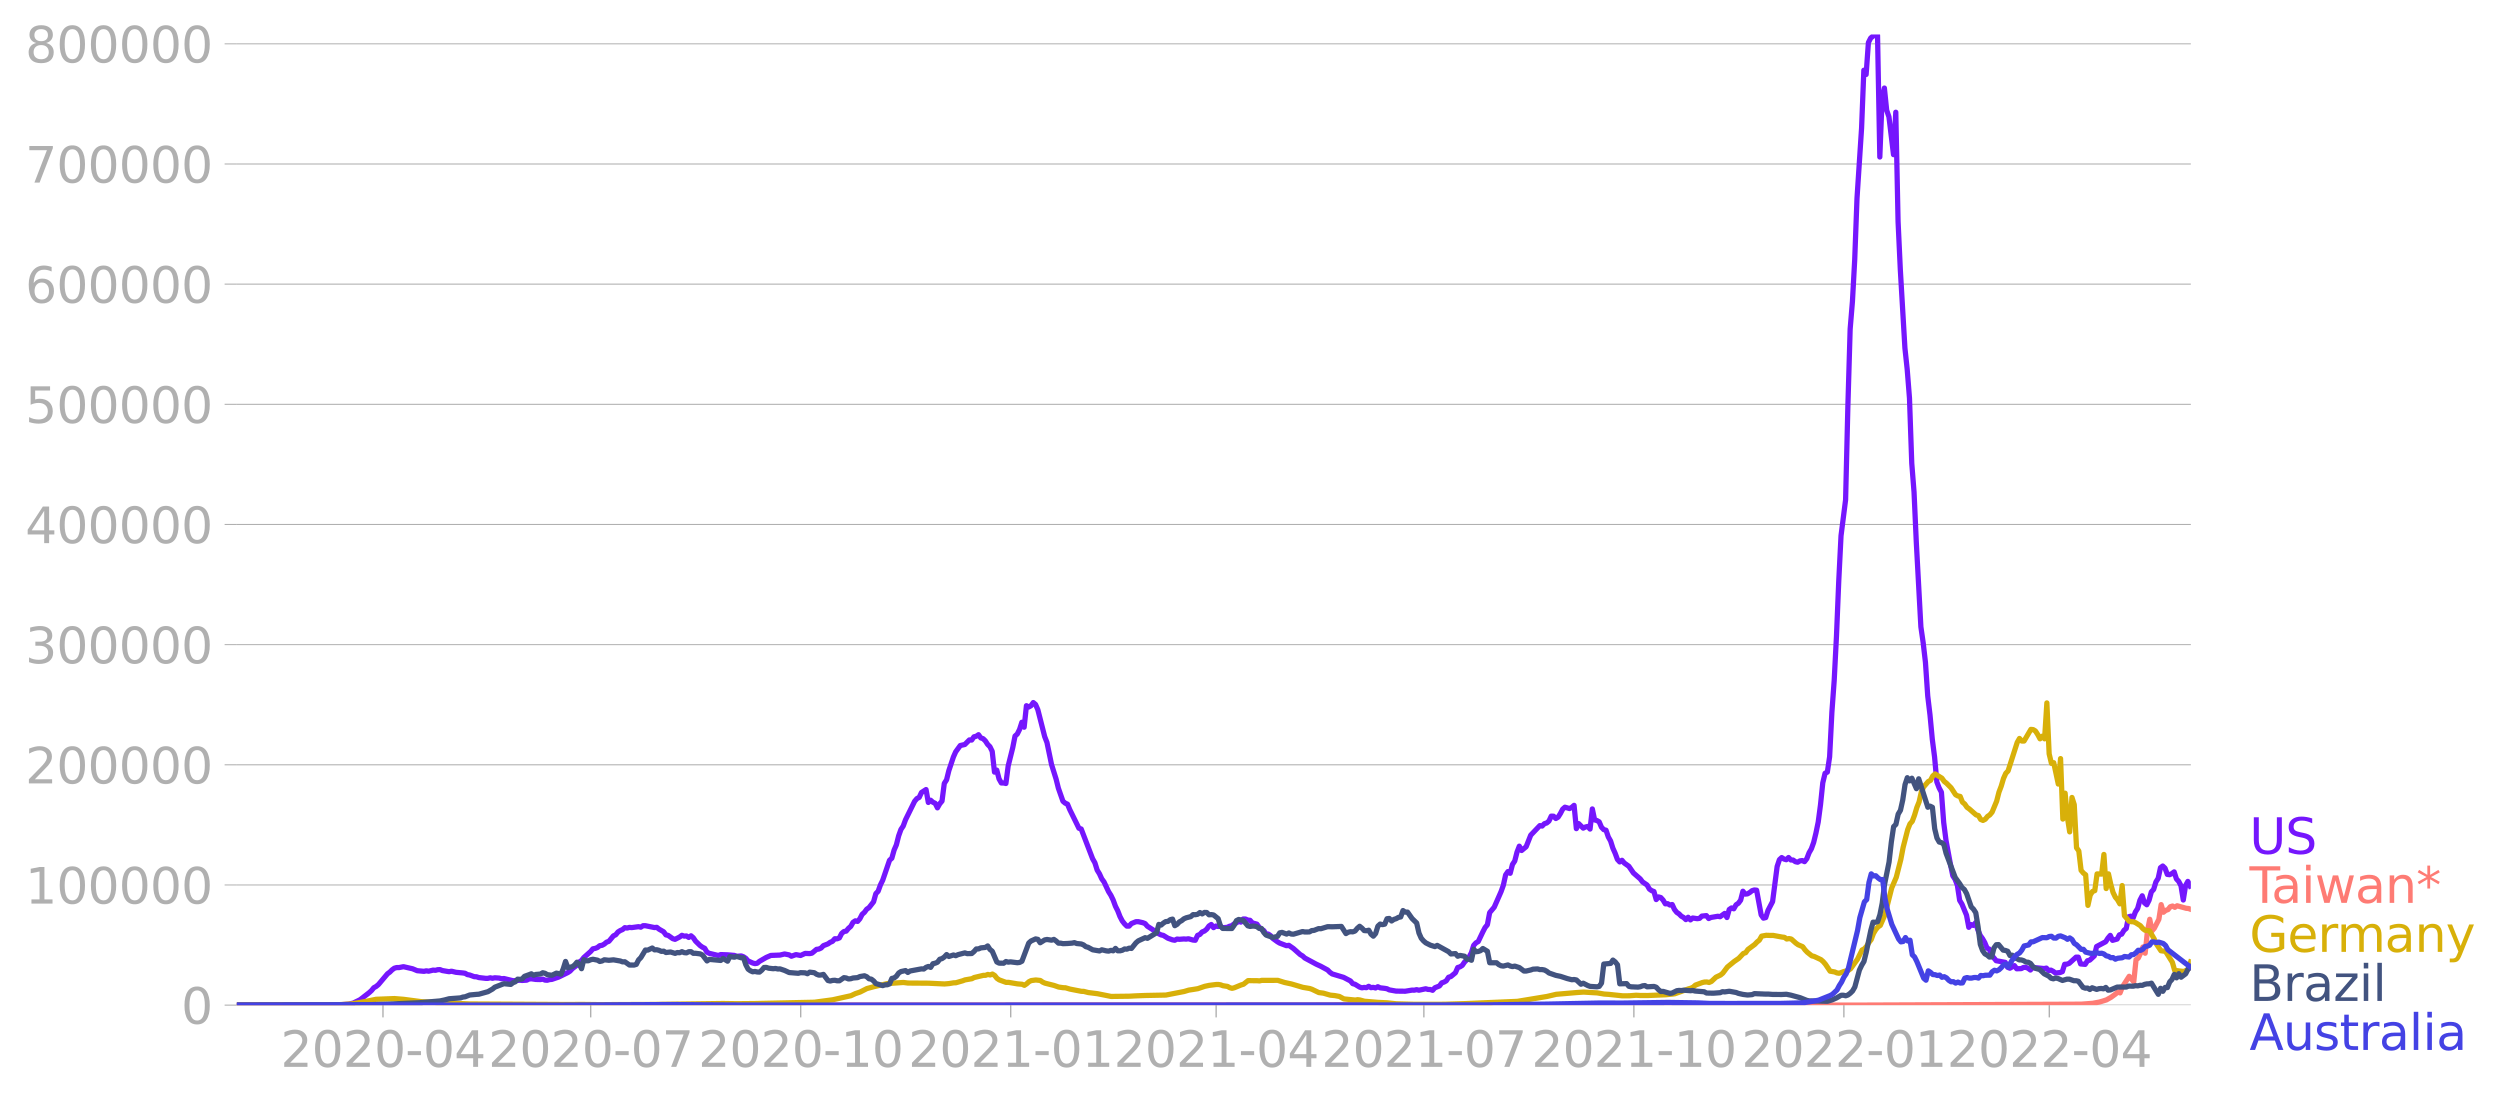 <svg xmlns:xlink="http://www.w3.org/1999/xlink" width="951.91" height="419.714" viewBox="0 0 713.933 314.786" xmlns="http://www.w3.org/2000/svg"><defs><style>*{stroke-linejoin:round;stroke-linecap:butt}</style></defs><g id="figure_1"><path d="M0 314.786h713.933V0H0v314.786z" style="fill:none" id="patch_1"/><g id="axes_1"><path d="M67.645 287.036h558V9.836h-558v277.2z" style="fill:none" id="patch_2"/><g id="matplotlib.axis_1"><g id="xtick_1"><g id="line2d_1"><defs><path id="mada6bdcd3b" d="M0 0v3.5" style="stroke:#b0b0b0;stroke-width:.4"/></defs><use xlink:href="#mada6bdcd3b" x="109.365" y="287.036" style="fill:#b0b0b0;stroke:#b0b0b0;stroke-width:.4"/></g><g style="fill:#b0b0b0" transform="matrix(.14 0 0 -.14 80.117 304.674)" id="text_1"><defs><path id="DejaVuSans-32" d="M1228 531h2203V0H469v531q359 372 979 998 621 627 780 809 303 340 423 576 121 236 121 464 0 372-261 606-261 235-680 235-297 0-627-103-329-103-704-313v638q381 153 712 231 332 78 607 78 725 0 1156-363 431-362 431-968 0-288-108-546-107-257-392-607-78-91-497-524-418-433-1181-1211z" transform="scale(.016)"/><path id="DejaVuSans-30" d="M2034 4250q-487 0-733-480-245-479-245-1442 0-959 245-1439 246-480 733-480 491 0 736 480 246 480 246 1439 0 963-246 1442-245 480-736 480zm0 500q785 0 1199-621 414-620 414-1801 0-1178-414-1799Q2819-91 2034-91q-784 0-1198 620-414 621-414 1799 0 1181 414 1801 414 621 1198 621z" transform="scale(.016)"/><path id="DejaVuSans-2d" d="M313 2009h1684v-512H313v512z" transform="scale(.016)"/><path id="DejaVuSans-34" d="M2419 4116 825 1625h1594v2491zm-166 550h794V1625h666v-525h-666V0h-628v1100H313v609l1940 2957z" transform="scale(.016)"/></defs><use xlink:href="#DejaVuSans-32"/><use xlink:href="#DejaVuSans-30" x="63.623"/><use xlink:href="#DejaVuSans-32" x="127.246"/><use xlink:href="#DejaVuSans-30" x="190.869"/><use xlink:href="#DejaVuSans-2d" x="254.492"/><use xlink:href="#DejaVuSans-30" x="290.576"/><use xlink:href="#DejaVuSans-34" x="354.199"/></g></g><g id="xtick_2"><use xlink:href="#mada6bdcd3b" x="168.685" y="287.036" style="fill:#b0b0b0;stroke:#b0b0b0;stroke-width:.4" id="line2d_2"/><g style="fill:#b0b0b0" transform="matrix(.14 0 0 -.14 139.437 304.674)" id="text_2"><defs><path id="DejaVuSans-37" d="M525 4666h3000v-269L1831 0h-659l1594 4134H525v532z" transform="scale(.016)"/></defs><use xlink:href="#DejaVuSans-32"/><use xlink:href="#DejaVuSans-30" x="63.623"/><use xlink:href="#DejaVuSans-32" x="127.246"/><use xlink:href="#DejaVuSans-30" x="190.869"/><use xlink:href="#DejaVuSans-2d" x="254.492"/><use xlink:href="#DejaVuSans-30" x="290.576"/><use xlink:href="#DejaVuSans-37" x="354.199"/></g></g><g id="xtick_3"><use xlink:href="#mada6bdcd3b" x="228.657" y="287.036" style="fill:#b0b0b0;stroke:#b0b0b0;stroke-width:.4" id="line2d_3"/><g style="fill:#b0b0b0" transform="matrix(.14 0 0 -.14 199.409 304.674)" id="text_3"><defs><path id="DejaVuSans-31" d="M794 531h1031v3560L703 3866v575l1116 225h631V531h1031V0H794v531z" transform="scale(.016)"/></defs><use xlink:href="#DejaVuSans-32"/><use xlink:href="#DejaVuSans-30" x="63.623"/><use xlink:href="#DejaVuSans-32" x="127.246"/><use xlink:href="#DejaVuSans-30" x="190.869"/><use xlink:href="#DejaVuSans-2d" x="254.492"/><use xlink:href="#DejaVuSans-31" x="290.576"/><use xlink:href="#DejaVuSans-30" x="354.199"/></g></g><g id="xtick_4"><use xlink:href="#mada6bdcd3b" x="288.629" y="287.036" style="fill:#b0b0b0;stroke:#b0b0b0;stroke-width:.4" id="line2d_4"/><g style="fill:#b0b0b0" transform="matrix(.14 0 0 -.14 259.38 304.674)" id="text_4"><use xlink:href="#DejaVuSans-32"/><use xlink:href="#DejaVuSans-30" x="63.623"/><use xlink:href="#DejaVuSans-32" x="127.246"/><use xlink:href="#DejaVuSans-31" x="190.869"/><use xlink:href="#DejaVuSans-2d" x="254.492"/><use xlink:href="#DejaVuSans-30" x="290.576"/><use xlink:href="#DejaVuSans-31" x="354.199"/></g></g><g id="xtick_5"><use xlink:href="#mada6bdcd3b" x="347.297" y="287.036" style="fill:#b0b0b0;stroke:#b0b0b0;stroke-width:.4" id="line2d_5"/><g style="fill:#b0b0b0" transform="matrix(.14 0 0 -.14 318.049 304.674)" id="text_5"><use xlink:href="#DejaVuSans-32"/><use xlink:href="#DejaVuSans-30" x="63.623"/><use xlink:href="#DejaVuSans-32" x="127.246"/><use xlink:href="#DejaVuSans-31" x="190.869"/><use xlink:href="#DejaVuSans-2d" x="254.492"/><use xlink:href="#DejaVuSans-30" x="290.576"/><use xlink:href="#DejaVuSans-34" x="354.199"/></g></g><g id="xtick_6"><use xlink:href="#mada6bdcd3b" x="406.617" y="287.036" style="fill:#b0b0b0;stroke:#b0b0b0;stroke-width:.4" id="line2d_6"/><g style="fill:#b0b0b0" transform="matrix(.14 0 0 -.14 377.369 304.674)" id="text_6"><use xlink:href="#DejaVuSans-32"/><use xlink:href="#DejaVuSans-30" x="63.623"/><use xlink:href="#DejaVuSans-32" x="127.246"/><use xlink:href="#DejaVuSans-31" x="190.869"/><use xlink:href="#DejaVuSans-2d" x="254.492"/><use xlink:href="#DejaVuSans-30" x="290.576"/><use xlink:href="#DejaVuSans-37" x="354.199"/></g></g><g id="xtick_7"><use xlink:href="#mada6bdcd3b" x="466.589" y="287.036" style="fill:#b0b0b0;stroke:#b0b0b0;stroke-width:.4" id="line2d_7"/><g style="fill:#b0b0b0" transform="matrix(.14 0 0 -.14 437.341 304.674)" id="text_7"><use xlink:href="#DejaVuSans-32"/><use xlink:href="#DejaVuSans-30" x="63.623"/><use xlink:href="#DejaVuSans-32" x="127.246"/><use xlink:href="#DejaVuSans-31" x="190.869"/><use xlink:href="#DejaVuSans-2d" x="254.492"/><use xlink:href="#DejaVuSans-31" x="290.576"/><use xlink:href="#DejaVuSans-30" x="354.199"/></g></g><g id="xtick_8"><use xlink:href="#mada6bdcd3b" x="526.561" y="287.036" style="fill:#b0b0b0;stroke:#b0b0b0;stroke-width:.4" id="line2d_8"/><g style="fill:#b0b0b0" transform="matrix(.14 0 0 -.14 497.313 304.674)" id="text_8"><use xlink:href="#DejaVuSans-32"/><use xlink:href="#DejaVuSans-30" x="63.623"/><use xlink:href="#DejaVuSans-32" x="127.246"/><use xlink:href="#DejaVuSans-32" x="190.869"/><use xlink:href="#DejaVuSans-2d" x="254.492"/><use xlink:href="#DejaVuSans-30" x="290.576"/><use xlink:href="#DejaVuSans-31" x="354.199"/></g></g><g id="xtick_9"><use xlink:href="#mada6bdcd3b" x="585.229" y="287.036" style="fill:#b0b0b0;stroke:#b0b0b0;stroke-width:.4" id="line2d_9"/><g style="fill:#b0b0b0" transform="matrix(.14 0 0 -.14 555.981 304.674)" id="text_9"><use xlink:href="#DejaVuSans-32"/><use xlink:href="#DejaVuSans-30" x="63.623"/><use xlink:href="#DejaVuSans-32" x="127.246"/><use xlink:href="#DejaVuSans-32" x="190.869"/><use xlink:href="#DejaVuSans-2d" x="254.492"/><use xlink:href="#DejaVuSans-30" x="290.576"/><use xlink:href="#DejaVuSans-34" x="354.199"/></g></g></g><g id="matplotlib.axis_2"><g id="ytick_1"><path d="M67.645 287.036h558" clip-path="url(#p0460092aca)" style="fill:none;stroke:#b0b0b0;stroke-width:.3;stroke-linecap:square" id="line2d_10"/><g id="line2d_11"><defs><path id="m7f8979f0b9" d="M0 0h-3.5" style="stroke:#b0b0b0;stroke-width:.3"/></defs><use xlink:href="#m7f8979f0b9" x="67.645" y="287.036" style="fill:#b0b0b0;stroke:#b0b0b0;stroke-width:.3"/></g><use xlink:href="#DejaVuSans-30" style="fill:#b0b0b0" transform="matrix(.14 0 0 -.14 51.737 292.355)" id="text_10"/></g><g id="ytick_2"><path d="M67.645 252.722h558" clip-path="url(#p0460092aca)" style="fill:none;stroke:#b0b0b0;stroke-width:.3;stroke-linecap:square" id="line2d_12"/><use xlink:href="#m7f8979f0b9" x="67.645" y="252.722" style="fill:#b0b0b0;stroke:#b0b0b0;stroke-width:.3" id="line2d_13"/><g style="fill:#b0b0b0" transform="matrix(.14 0 0 -.14 7.2 258.04)" id="text_11"><use xlink:href="#DejaVuSans-31"/><use xlink:href="#DejaVuSans-30" x="63.623"/><use xlink:href="#DejaVuSans-30" x="127.246"/><use xlink:href="#DejaVuSans-30" x="190.869"/><use xlink:href="#DejaVuSans-30" x="254.492"/><use xlink:href="#DejaVuSans-30" x="318.115"/></g></g><g id="ytick_3"><path d="M67.645 218.407h558" clip-path="url(#p0460092aca)" style="fill:none;stroke:#b0b0b0;stroke-width:.3;stroke-linecap:square" id="line2d_14"/><use xlink:href="#m7f8979f0b9" x="67.645" y="218.407" style="fill:#b0b0b0;stroke:#b0b0b0;stroke-width:.3" id="line2d_15"/><g style="fill:#b0b0b0" transform="matrix(.14 0 0 -.14 7.2 223.726)" id="text_12"><use xlink:href="#DejaVuSans-32"/><use xlink:href="#DejaVuSans-30" x="63.623"/><use xlink:href="#DejaVuSans-30" x="127.246"/><use xlink:href="#DejaVuSans-30" x="190.869"/><use xlink:href="#DejaVuSans-30" x="254.492"/><use xlink:href="#DejaVuSans-30" x="318.115"/></g></g><g id="ytick_4"><path d="M67.645 184.092h558" clip-path="url(#p0460092aca)" style="fill:none;stroke:#b0b0b0;stroke-width:.3;stroke-linecap:square" id="line2d_16"/><use xlink:href="#m7f8979f0b9" x="67.645" y="184.092" style="fill:#b0b0b0;stroke:#b0b0b0;stroke-width:.3" id="line2d_17"/><g style="fill:#b0b0b0" transform="matrix(.14 0 0 -.14 7.2 189.411)" id="text_13"><defs><path id="DejaVuSans-33" d="M2597 2516q453-97 707-404 255-306 255-756 0-690-475-1069Q2609-91 1734-91q-293 0-604 58T488 141v609q262-153 574-231 313-78 654-78 593 0 904 234t311 681q0 413-289 645-289 233-804 233h-544v519h569q465 0 712 186t247 536q0 359-255 551-254 193-729 193-260 0-557-57-297-56-653-174v562q360 100 674 150t592 50q719 0 1137-327 419-326 419-882 0-388-222-655t-631-370z" transform="scale(.016)"/></defs><use xlink:href="#DejaVuSans-33"/><use xlink:href="#DejaVuSans-30" x="63.623"/><use xlink:href="#DejaVuSans-30" x="127.246"/><use xlink:href="#DejaVuSans-30" x="190.869"/><use xlink:href="#DejaVuSans-30" x="254.492"/><use xlink:href="#DejaVuSans-30" x="318.115"/></g></g><g id="ytick_5"><path d="M67.645 149.778h558" clip-path="url(#p0460092aca)" style="fill:none;stroke:#b0b0b0;stroke-width:.3;stroke-linecap:square" id="line2d_18"/><use xlink:href="#m7f8979f0b9" x="67.645" y="149.778" style="fill:#b0b0b0;stroke:#b0b0b0;stroke-width:.3" id="line2d_19"/><g style="fill:#b0b0b0" transform="matrix(.14 0 0 -.14 7.2 155.097)" id="text_14"><use xlink:href="#DejaVuSans-34"/><use xlink:href="#DejaVuSans-30" x="63.623"/><use xlink:href="#DejaVuSans-30" x="127.246"/><use xlink:href="#DejaVuSans-30" x="190.869"/><use xlink:href="#DejaVuSans-30" x="254.492"/><use xlink:href="#DejaVuSans-30" x="318.115"/></g></g><g id="ytick_6"><path d="M67.645 115.463h558" clip-path="url(#p0460092aca)" style="fill:none;stroke:#b0b0b0;stroke-width:.3;stroke-linecap:square" id="line2d_20"/><use xlink:href="#m7f8979f0b9" x="67.645" y="115.463" style="fill:#b0b0b0;stroke:#b0b0b0;stroke-width:.3" id="line2d_21"/><g style="fill:#b0b0b0" transform="matrix(.14 0 0 -.14 7.2 120.782)" id="text_15"><defs><path id="DejaVuSans-35" d="M691 4666h2478v-532H1269V2991q137 47 274 70 138 23 276 23 781 0 1237-428 457-428 457-1159 0-753-469-1171Q2575-91 1722-91q-294 0-599 50Q819 9 494 109v635q281-153 581-228t634-75q541 0 856 284 316 284 316 772 0 487-316 771-315 285-856 285-253 0-505-56-251-56-513-175v2344z" transform="scale(.016)"/></defs><use xlink:href="#DejaVuSans-35"/><use xlink:href="#DejaVuSans-30" x="63.623"/><use xlink:href="#DejaVuSans-30" x="127.246"/><use xlink:href="#DejaVuSans-30" x="190.869"/><use xlink:href="#DejaVuSans-30" x="254.492"/><use xlink:href="#DejaVuSans-30" x="318.115"/></g></g><g id="ytick_7"><path d="M67.645 81.148h558" clip-path="url(#p0460092aca)" style="fill:none;stroke:#b0b0b0;stroke-width:.3;stroke-linecap:square" id="line2d_22"/><use xlink:href="#m7f8979f0b9" x="67.645" y="81.148" style="fill:#b0b0b0;stroke:#b0b0b0;stroke-width:.3" id="line2d_23"/><g style="fill:#b0b0b0" transform="matrix(.14 0 0 -.14 7.2 86.467)" id="text_16"><defs><path id="DejaVuSans-36" d="M2113 2584q-425 0-674-291-248-290-248-796 0-503 248-796 249-292 674-292t673 292q248 293 248 796 0 506-248 796-248 291-673 291zm1253 1979v-575q-238 112-480 171-242 60-480 60-625 0-955-422-329-422-376-1275 184 272 462 417 279 145 613 145 703 0 1111-427 408-426 408-1160 0-719-425-1154Q2819-91 2113-91q-810 0-1238 620-428 621-428 1799 0 1106 525 1764t1409 658q238 0 480-47t505-140z" transform="scale(.016)"/></defs><use xlink:href="#DejaVuSans-36"/><use xlink:href="#DejaVuSans-30" x="63.623"/><use xlink:href="#DejaVuSans-30" x="127.246"/><use xlink:href="#DejaVuSans-30" x="190.869"/><use xlink:href="#DejaVuSans-30" x="254.492"/><use xlink:href="#DejaVuSans-30" x="318.115"/></g></g><g id="ytick_8"><path d="M67.645 46.834h558" clip-path="url(#p0460092aca)" style="fill:none;stroke:#b0b0b0;stroke-width:.3;stroke-linecap:square" id="line2d_24"/><use xlink:href="#m7f8979f0b9" x="67.645" y="46.834" style="fill:#b0b0b0;stroke:#b0b0b0;stroke-width:.3" id="line2d_25"/><g style="fill:#b0b0b0" transform="matrix(.14 0 0 -.14 7.2 52.153)" id="text_17"><use xlink:href="#DejaVuSans-37"/><use xlink:href="#DejaVuSans-30" x="63.623"/><use xlink:href="#DejaVuSans-30" x="127.246"/><use xlink:href="#DejaVuSans-30" x="190.869"/><use xlink:href="#DejaVuSans-30" x="254.492"/><use xlink:href="#DejaVuSans-30" x="318.115"/></g></g><g id="ytick_9"><path d="M67.645 12.519h558" clip-path="url(#p0460092aca)" style="fill:none;stroke:#b0b0b0;stroke-width:.3;stroke-linecap:square" id="line2d_26"/><use xlink:href="#m7f8979f0b9" x="67.645" y="12.519" style="fill:#b0b0b0;stroke:#b0b0b0;stroke-width:.3" id="line2d_27"/><g style="fill:#b0b0b0" transform="matrix(.14 0 0 -.14 7.2 17.838)" id="text_18"><defs><path id="DejaVuSans-38" d="M2034 2216q-450 0-708-241-257-241-257-662 0-422 257-663 258-241 708-241t709 242q260 243 260 662 0 421-258 662-257 241-711 241zm-631 268q-406 100-633 378-226 279-226 679 0 559 398 884 399 325 1092 325 697 0 1094-325t397-884q0-400-227-679-226-278-629-378 456-106 710-416 255-309 255-755 0-679-414-1042Q2806-91 2034-91q-771 0-1186 362-414 363-414 1042 0 446 256 755 257 310 713 416zm-231 997q0-362 226-565 227-203 636-203 407 0 636 203 230 203 230 565 0 363-230 566-229 203-636 203-409 0-636-203-226-203-226-566z" transform="scale(.016)"/></defs><use xlink:href="#DejaVuSans-38"/><use xlink:href="#DejaVuSans-30" x="63.623"/><use xlink:href="#DejaVuSans-30" x="127.246"/><use xlink:href="#DejaVuSans-30" x="190.869"/><use xlink:href="#DejaVuSans-30" x="254.492"/><use xlink:href="#DejaVuSans-30" x="318.115"/></g></g></g><path d="m67.645 287.036 29.334-.097 2.608-.183 1.303-.312 1.956-.963 2.607-2.023.652-.6.652-.792.652-.353.652-.54 2.607-3.092.652-.474.652-.643.652-.472.652-.18.652.006 1.303-.255 2.608.598 1.304.546 1.955.179.652-.144.652.11 1.304-.31.652.057.651-.176.652-.027.652.267 1.304.222.652.11.652-.143 1.303.313 1.956.185.652.096.652.378.652.114 1.303.476.652.03.652.22 1.956.225h.652l.651-.158.652.141.652-.138 1.304.087.652.189.652-.07 2.607.633 1.956-.141.652.061 1.303-.086.652-.327.652-.066 1.304.191 1.304.035.651-.126.652.278.652.043.652-.19.652-.053 1.956-.67 2.607-1.277.652-.431.652-.696 1.304-.993.651-.882.652-.438.652-.838 1.956-1.738.652-.767.651-.12.652-.255.652-.53.652-.091.652-.363.652-.549.652-.23 1.303-1.562.652-.314.652-.794.652-.413.652-.28.652-.548.652.118.651-.19.652.058 1.956-.262.652.143.652-.425.652.006 2.607.53.652-.066.652.518 1.304.752.651.885.652.155 1.304.924.652.195 1.304-.662.651-.487.652.23.652-.043.652.418.652-.468.652.566.652.96 1.303 1.266.652.46.652.32.652 1.104.652.33 2.607.623.652-.264 1.956.072 1.955.165.652.263 1.304-.116.652.245.652.432.652.746 1.303.59.652.181.652-.096.652-.547 1.956-1.132 1.303-.56 2.608-.103 1.304-.313 1.303.258.652.384 1.304-.463 1.304.251 1.303-.59 1.304.05.652-.123 1.304-1.086.652-.08.652-.298.651-.675 1.304-.505.652-.456.652-.277.652-.74.652.026.651-.258.652-1.265.652-.57.652-.11.652-.789.652-.563.652-1.154.652-.432.651.163.652-.76.652-1.262.652-.573.652-.891.652-.44 1.303-1.671.652-2.331.652-.676.652-1.803.652-1.334 1.956-5.721.651-.578.652-2.325.652-1.505.652-2.572.652-1.813.652-.983.652-1.77 2.607-5.297.652-.773.652-.337.652-1.393 1.303-.841.652 3.679.652-.636.652.569.652.305.652 1.304.652-1.154.652-.782.651-5.048.652-1.017.652-2.636 1.304-3.898.652-1.468 1.304-1.793 1.303-.297 1.304-1.306.652.037.652-.922.652-.162.651-.443.652.916.652.216.652.636.652.999.652.655.652 1.338.652 5.92.651-.568.652 2.512.652 1.155.652-.002.652.154.652-5.007 1.304-5.224.651-3.306.652-.598.652-1.319.652-2.032.652 1.414.652-6.136.652.37.651-.365.652-.905.652.541.652 1.492 1.956 7.686.652 1.681 1.303 6.277 1.304 4.166.652 2.609 1.304 3.722.652.55.651.289.652 1.565 1.956 3.973.652 1.338.652.21 3.259 8.505.652 1.149.652 2.084.652 1.061.651 1.426.652.895 1.304 2.776.652 1.036.652 1.34.652 1.773.651 1.296.652 1.676.652 1.247.652.832.652.64.652-.003.652-.717 1.303-.534.652-.012 1.304.294.652.247.652.757 2.607 1.672.652.497.652.312.652.143 1.304.805 1.303.465.652.115.652-.34.652.07 1.304-.103.652.047.651-.1 1.304.368.652.06.652-1.397.652-.257.652-.722.652-.255.651-.536.652-.904.652-.433.652.893.652-.452.652.115.652-.04.651.411 1.304-.115.652-.306.652-.158.652-.526.652-.277.652-.467.651.24.652-.883.652.009.652.298.652.063.652.737 1.304.356.651.902.652.552.652.356.652 1.009.652.025.652.444.652.797 1.303.947.652.387 1.956.745.652-.114 1.303.908 1.956 1.738.652.377.652.6 3.26 1.758 1.303.603 1.955 1.06.652.657.652.468 3.26.98 1.955 1.025.652.765.652.183 1.304.8.651.215.652-.113.652.066.652-.382.652.383.652-.09.652.176.652-.357.651.316 1.304.149.652.113.652.326 1.956.348 2.607.035 1.956-.316.651.017.652-.149.652.163 1.956-.416.652.194.652.016.651.23.652-.726 1.304-.518.652-.875.652-.23.652-.366.652-1.006.651-.208 1.304-1.08.652-1.497.652-.195.652-.42.652-.953.651-.647.652-.814.652-1.204.652-2.093.652-.718.652-.374 1.304-2.736.651-1.267.652-.785.652-3.463 1.304-1.556 1.956-4.442.651-1.82.652-2.964.652-.937.652.475.652-2.52.652-.984.652-2.549.651-1.686.652 1.23 1.304-1.078 1.304-3.301 2.607-2.73.652.127.652-.68.652-.19.652-.558.652-1.4.652.02.651.653.652-.383.652-1.03.652-1.25.652-.565 1.304.386.651-.344.652-.564.652 6.641.652-1.431 1.304 1.29.652-.323.652-.158.651.743.652-5.737.652 3.126.652.18.652.374.652 1.527.652.694.651.17.652 1.911.652 1.16.652 2.055.652 1.451.652 1.77.652.71.652-.463.651.777 1.304.929 1.304 1.898 1.956 1.709.651.858 1.304.886.652 1.148.652.46.652.25.652 2.297.651-.754.652.182.652.715.652 1.075.652-.047.652.393.652-.141.652 1.406.651.826.652.434.652.663.652.361.652.612.652-.667.652.748.652-.537 1.303.188.652-.092.652-.644 1.304-.136.652.832.651-.311 1.956-.335.652.123 1.304-.936.652 1.167.651-2.287.652-.446.652.241.652-1.142.652-.436.652-.872.652-2.558.652.816.651-.07.652-.388.652-.518.652-.2.652.062 1.304 7.057.651.923.652-.163.652-2.043 1.304-2.514 1.304-10.036.652-1.951.651-.59.652.422.652.188.652-.627.652.702.652.02.652.478.652.14.651-.382.652-.087.652.308.652-.843.652-1.689.652-1.135.652-1.809.651-2.674.652-3.156.652-4.908.652-6.276.652-2.739.652-.338.652-4.372.652-12.771.651-8.952.652-12.666.652-15.732.652-12.996 1.304-10.278.652-26.687.651-22.068.652-7.868.652-11.977.652-17.459 1.304-20 .652-16.616.652 1.217.651-9.12.652-1.29 1.304-1.027.652.257.652 34.744.652-16.771.652-2.916.651 6.31.652 1.91 1.304 10.793.652-12.109.652 31.198.652 13.925 1.303 22.225.652 6.073.652 8.21.652 18.624.652 8.22.652 14.438 1.303 24.048.652 4.52.652 5.612.652 9.598.652 5.444.652 6.918.652 5.069.652 7.14.651 1.694.652 1.234.652 8.64.652 5.059 1.304 7.025.652 3.145.651 1.003.652 1.731.652 4.28.652 1.07 1.304 3.152.652 3.47.652-.784.651.234.652-.785.652 2.09.652 1.555.652.905.652 1.133.652 1.593.652.286.651 1.707 1.304 1.601 2.608.472.651 1.407.652.263 1.304-.736.652.9 1.304-.053.652-.337.651-.01.652.252.652.499.652-.74 3.26.325.651-.13.652.697.652-.116.652.345.652.493 1.303-.156.652-.245.652-2.099.652-.044.652-.234 1.956-1.766.651-.001.652 1.94 1.304.118.652-1.032.652-.172 1.303-1.205.652-2.677 2.608-1.387.652-1.033.652-.768.651 1.415 1.304-.365.652-1.202.652-.207.652-1.08.652-.548.652-3.312.651-.188.652.536.652-1.73.652-1.013.652-2.36.652-1.247.652 2.029.651.528.652-1.291.652-2.387.652-.703.652-2.136.652-1.037.652-3.023.652-.484.651.615.652 1.78.652.079.652-.305.652-.5.652 2.019.652.706.652 1.25.651 4.053.652-4.117.652-1.184.652 1.32h0" clip-path="url(#p0460092aca)" style="fill:none;stroke:#7516fd;stroke-width:1.5;stroke-linecap:square" id="line2d_28"/><path d="m67.645 287.036 311.593-.076 8.475-.085 41.72.156 102.995-.01 61.927-.259 3.26-.245 1.955-.367 1.956-.6 1.304-.73 1.303-.95.652-.583.652.256.652-1.699 1.956-3.034 1.303 1.579.652-6.321.652-.482.652-1.405.652-1.737.652 1.773.651-6.321.652-3.369.652 3.295.652-.734 1.304-2.547.652-4.202.652 2.174.651-.528.652-.223.652-.813.652-.21.652.37.652-.445 2.607.726.652.055.652.243h0" clip-path="url(#p0460092aca)" style="fill:none;stroke:#fe7b74;stroke-width:1.5;stroke-linecap:square" id="line2d_29"/><path d="m67.645 287.036 28.682-.099 3.911-.226 3.912-.669 3.259-.67 5.215-.203 2.607.21 5.215.688 4.563.234 9.127.4 28.03.161 3.911-.027 5.215.062 14.993-.052 20.208-.272 3.911.06 5.215-.049 16.949-.374 5.215-.697 5.215-1.16 1.304-.611 1.303-.436 1.956-.995 1.955-.528 1.304-.303 2.608-.6 3.91-.269.653-.045 1.304.169 1.303.009 4.563.034 4.563.219 1.304-.111 1.304-.212.652-.022 1.955-.569.652-.25 1.956-.336.652-.339 2.607-.617.652-.013.652-.25.652.146.652-.258.652.404.651.826.652.442 1.956.715.652-.018 2.607.439 1.304.108.652.302.652-.437.652-.589.651-.325 1.304-.174 1.304.14.652.465.652.295 2.607.66 1.304.455 1.304.19.652.021 1.303.38 3.26.635.651.014 1.304.335 2.608.324 3.91.785 5.216-.068 1.955-.105 2.608-.1 5.867-.12 5.215-1.017 1.303-.392 1.304-.199 1.304-.215 1.956-.67 1.303-.275 1.956-.243.652-.015.652.115.651.244 1.304.198.652.361.652.191.652-.175 1.955-.803.652-.192 1.304-1.031 2.608.02.651.058.652-.156 4.563-.008 1.956.61 1.956.425 3.259.966 1.956.332.651.223 1.956.936 1.304.168 1.955.566 1.304.128 1.304.246 1.304.706 3.259.33.652-.112.652.082 1.303.36 3.912.328 2.607.12 2.608.286 5.214.144 8.475-.017 5.867-.18 14.993-.649 8.474-1.401 2.607-.61 5.867-.504 1.956-.134 2.607.16 1.304.074 1.956.331 1.303.088 3.912.413 1.955-.005 1.956-.155 1.304.076 1.955.005 5.215-.219 1.956-.201.652-.089 3.91-1.403.653-.181.652-.304.651-.586 1.956-.719.652-.15.652-.017.652.138.651-.29 1.304-1.221 1.304-.614.652-.54 1.304-1.741 1.955-1.596 1.304-.898 1.304-1.388.652-.213.651-.923 1.956-1.449.652-.689.652-.519.652-1.149 1.303-.239 1.304.042.652-.015 2.607.48.652.074.652.475.652-.118.652.127 1.304 1.17.652.462 1.303.555.652.897.652.683 1.304 1.04.652.162 1.955.916.652.576.652.762 1.304 1.953 1.303.222.652.275.652.106 1.304-.49 1.304-.344.651-.465 1.956-2.722 1.304-2.625.652-.33.652-.741.651-1.055.652-.837.652-1.76.652-1.085.652-.782.652-.435 1.304-2.971 1.955-7.721 1.304-3.048 1.304-5.11.651-3.412 1.304-5.083.652-1.643.652-.732.652-1.748.652-2.181.652-1.617.651-2.877.652-1.405 1.304-1.527.652-.34.652-1.263.652-.576 1.955 1.211.652.922.652.507 1.304 1.3 1.303 2 .652.35.652.127.652 1.634.652.535.652.946.652.456 1.303 1.147.652.565.652.185.652 1.11.652.278.652-.336.652-.803.652-.44.651-.788 1.304-3.144.652-2.553.652-1.728.652-2.2.652-1.457.651-.683 2.608-8.139.652-1.135.652.727.652.003 1.955-3.323.652.066.652.402.652 1.009.652 1.216.652-.749.651.748.652-10.25.652 14.537.652 2.724.652-.194 1.304 6.101.651-7.266.652 17.266.652-7.39.652 6.912.652 4.137.652-9.826.652 2.047.652 12.32.651.903.652 5.544.652.77.652.505.652 8.723.652-2.937.652-1.028.651-.238.652-4.78 1.304.05.652-5.604.652 9.734.652-4.188.652 2.946.651 2.343.652 1.346.652.787.652 1.14.652-5.226.652 8.608 1.304 1.548.651.158.652.034.652.291 1.304.825.652.788.652.51 1.303.166 1.304 2.268.652 1.483 1.304 1.94 1.303.166 1.956 3.124.652 2.307 1.304.172 1.303.149.652-.285.652-.432.652-2.002h0" clip-path="url(#p0460092aca)" style="fill:none;stroke:#d8b009;stroke-width:1.5;stroke-linecap:square" id="line2d_30"/><path d="m67.645 287.036 37.157-.106 5.866-.17 5.867-.266 3.26-.146 1.303-.119 4.563-.39 1.304-.28 1.304-.344 3.26-.248.651-.23.652-.082 1.304-.509 1.955-.186.652-.038 2.608-.728 1.303-.75.652-.53 2.608-1.003 1.955.207.652-.5.652-.25.652-.75.652.06.652-.115.652-.752 1.303-.466.652-.255.652.418.652-.234 1.304-.108.651-.378.652.16.652.383 1.304.184 1.304-.615 1.303.295.652-1.557.652-2.073.652 1.793 1.304-.3.652-.495.652-.782.651.548.652 1.304.652-2.582.652.325.652-.007.652-.284.652-.144 1.303.255.652.377.652-.143.652-.344 1.304.148 1.303-.13 1.956.337.652.25.652-.035 1.303.926 1.304.019.652-.197.652-1.275.652-.668 1.304-2.16.651.036 1.304-.605.652.524.652-.035.652.178.652.294.652-.068.651.387 1.304-.147 1.304.389.652-.238.652.066.651-.314.652.282.652.06.652-.33h.652l.652.466.652-.013 1.303.165.652.311 1.304 1.707.652-.443 3.26.301.651-.576 1.304.782.652-1.31 1.303.18.652-.222 1.304.391.652-.007.652 1.996.652 1.252.652.46.651.296.652-.098.652.15.652.032.652-.544.652-.773.652-.01.652.213 1.303.15.652-.07.652.146.652-.02 1.304.439 1.303.6 2.608.215.652-.185 1.303.059.652.248.652-.45 1.304.161.652.44.652.248.652-.036.651-.17 1.304 1.744.652.152.652-.176.652-.043.652.146.651.007 1.304-.9.652.098.652.277.652-.069.652-.206 1.303-.11.652-.304 1.304-.217.652.276.652.58.652.1.651.509.652.755 1.304.387.652.203.652-.224.652-.015.652-.254.651-1.56.652-.144.652-.494.652-.908.652-.418 1.304-.281.652.536.651-.417 2.608-.488.652-.119.652.047.651-.484.652-.246.652.258.652-1.043.652-.15.652-.272.652-.856.652-.188.651-.454.652-.694.652.549 1.304-.429.652.205.652-.3 1.955-.506.652.216 1.304-.03.652-.565.652-.742.651-.015.652-.29 1.304-.133.652-.424.652 1.003.652.514 1.303 3.058.652.336 1.304.025.652-.486.652.183.652-.086 1.955.245.652-.084.652-.338 1.956-5.206.651-.58 1.304-.59.652.13.652.964 1.304-.812.652-.118 1.303.2.652-.227.652.46.652.612.652.007.652.142 1.303-.051 1.304-.104.652-.142.652.254 1.304.13.651.262.652.508.652.179 1.304.716 1.956.329.651-.328 1.304.306.652.072.652-.224.652.136.652-.69.651.681.652.006.652-.157.652-.369.652.061.652-.296.652.083 1.303-1.615.652-.551 1.956-.906.652.191 1.955-1.194.652-.416.652-2.369.652.186.652-.568.652-.42.652-.052.651-.488.652-.169.652 1.874.652-.378.652-.704.652-.352.652-.532.652-.284 1.303-.334.652-.571.652.021.652-.11.652-.507.652.388.652-.419.651.024.652.655.652-.06.652.106 1.304 1.052.652 2.076.651.718 2.608.024.652-.918.652-1.334.652-.336 1.303.27 1.304 1.542.652.182.652-.098.652.016.652.154.651.49.652.03.652 1.132.652.74 1.956.692 1.303-.318.652-1.005.652-.134 1.304.482.652-.323.652.31.651.044 2.608-.756.652.132 1.304-.022.651-.38.652-.052 1.304-.511.652.034 1.955-.591 1.304.036 2.608-.1 1.303 2.04.652-.391.652-.145.652.043.652-.239.652-.786.652-.565.651.525.652.696.652.054.652-.152.652 1.137.652.56.652-.745.652-2.114.651-.594.652.165.652-.146.652-1.54.652-.082.652.723.652-.448.652-.204.651-.372.652-.134.652-1.819.652.448.652-.006 1.304 1.845 1.303 1.273.652 2.857.652 1.483.652.76.652.563 1.304.66 1.303.411.652-.344 3.26 1.8.651.643 1.304-.107.652.762.652-.24 1.304.239.651.853.652.013.652.28.652-3.147.652.705.652-.074.652-.23.652-.61 1.303.792.652 3.272 1.956.001.652.544.652.32.651.09 1.304-.33.652.316.652.163.652-.145 1.303.427 1.304.976.652.006 1.304-.303.652-.232 1.303-.067.652.195.652-.009.652.124.652.353.652.5 1.955.682 1.304.272 1.956.641 1.303.332.652-.068.652.129 1.304 1.216.652-.284 1.304.672.651.235 1.956.12.652-.128.652-.925.652-5.447 1.955-.185.652-.946.652.516.652.817.652 5.442 1.955-.06.652.769.652.145 1.956.088.652-.107.651-.258.652-.081.652.36 1.956-.106.652.222.651.725.652.499.652-.03 1.956.563.652-.114 1.303-.647.652-.086.652.044.652-.105 1.956.148.652-.07.651.163 2.608.206.652.364 1.955.046 1.956-.144.652-.29.652.066 1.303-.19 1.956.358.652.257 1.304.294 1.303.165 1.304-.107.652-.288 3.26.144.651-.017 1.304.104 2.607.017 1.304-.067 1.304.261 2.607.716 1.956.78.652.132 5.215.116 1.304-.384 1.303-.58 1.304-.753.652-.006.652.155.652-.23.651-.496.652-.642.652-1.138 1.304-4.834.652-1.365.652-1.092.652-2.651 1.303-6.233.652-2.344.652.036.652-.177.652-1.983.652-3.29.652-5.277 1.303-6.473.652-5.714.652-4.388.652-.65.652-2.938.652-1.09.651-2.937.652-4.386.652-1.985.652.9.652-.749 1.304 2.983.652-2.816 2.607 8.119.652-.306.652.321.652 6.104.652 2.685.651 1.134.652.159.652.502.652 2.563 2.607 6.907 1.304 1.808.652 1.064.652.547.652 1.187 1.304 3.771.651.666.652 1.005.652 3.98.652 5.086.652 1.751.652.935.652.35.652.564.651-.075.652-2.56.652-.889.652-.045 1.304 1.584.652.094.651.235.652 1.215.652-.096.652.837.652.1.652.4.652.02.652.209.651.399.652.05.652.334.652.872.652.505 1.304.349 1.303 1.24 1.304.662.652.602.652.168.652-.229.652.13 1.303.56 1.304-.37h.652l1.304.45.652.008.651.154 1.304 1.735.652.23.652-.027.652.404.652-.495 1.303.472.652-.212.652-.055.652.099.652-.393.652.775.652-.062 1.955-.82 2.608-.012.652-.274 1.303.04.652-.157.652.063.652-.163.652.017.652-.289.651-.134.652-.014.652-.186 1.304 2.134.652 1.046.652-1.71.652.85.651-1.103.652.036.652-1.61.652-.704.652-1.437.652.974.652-1.188.652 1.01 1.303-.973.652-1.304.652-.586h0" clip-path="url(#p0460092aca)" style="fill:none;stroke:#42537f;stroke-width:1.5;stroke-linecap:square" id="line2d_31"/><path d="m67.645 287.036 37.808-.104 5.867.01 12.386.085 34.549.006 28.682-.143 5.215-.019 8.474.073 10.43.06 35.201.027 177.309-.054 18.252-.232 14.993-.31 6.519.018 13.037-.188 8.474.134 3.26.152 5.215.013 14.993-.01 6.518-.169 3.26-.52 1.303-.258 3.26-1.306.652-.358 1.303-1.233.652-1.255.652-1.005.652-1.373.652-.967.652-1.615 2.607-10.785.652-3.65 1.304-4.524.652-.633.651-4.894.652-2.45.652.58.652-.048.652.635.652.463.652-.01.652 5.278.651 3.15 1.304 4.353 1.956 4.2.652.813.651-.112.652-1.118.652.977.652-.22.652 4.16.652.627.652 1.313 1.955 4.753.652.562.652-2.658.652.423.652.625.652.046.652.234.651-.129.652.635.652-.173.652.349.652.689.652.417.652-.032.651.404.652-.29.652.281.652-.04.652-1.345.652-.193.652.167.652-.008.651-.16.652-.013.652.17.652-.743.652.074.652-.142 1.304-.026.651-.959.652-.438.652.18.652-.32.652-.605.652-.79.652-.21.651.793 1.304-2.178.652-.857.652-.582.652-.36.652-.824.652-1.19 1.303-.284.652-.863.652-.05 2.608-1.191 1.303.042.652-.348.652-.066.652.508.652.009.652-.504.651-.116 1.304.524.652.445.652-.398.652.455.652 1.116.652.388 1.303 1.31.652-.008.652.802 1.304.327.652.04.651-.165.652-.03.652.202.652-.066.652.223.652.523.652.148.652.396.651-.047.652.462.652-.27 1.304-.138.652-.362 1.304.153.651-.647.652-.06.652-.498.652-.722.652.044.652-.329.652-.757.651-.142.652-.26.652-.952.652.029.652.164.652-.133 1.304.402.651.573.652 1.205 4.563 3.522 1.956 1.474h0" clip-path="url(#p0460092aca)" style="fill:none;stroke:#4442e4;stroke-width:1.5;stroke-linecap:square" id="line2d_32"/><g style="fill:#7516fd" transform="matrix(.14 0 0 -.14 642.385 243.836)" id="text_19"><defs><path id="DejaVuSans-55" d="M556 4666h635V1831q0-750 271-1080 272-329 882-329 606 0 878 329 272 330 272 1080v2835h634V1753q0-912-452-1378Q3225-91 2344-91q-885 0-1337 466-451 466-451 1378v2913z" transform="scale(.016)"/><path id="DejaVuSans-53" d="M3425 4513v-616q-359 172-678 256-319 85-616 85-515 0-795-200t-280-569q0-310 186-468 186-157 705-254l381-78q706-135 1042-474t336-907q0-679-455-1029Q2797-91 1919-91q-331 0-705 75-373 75-773 222v650q384-215 753-325 369-109 725-109 540 0 834 212 294 213 294 607 0 343-211 537t-692 291l-385 75q-706 140-1022 440-315 300-315 835 0 619 436 975t1201 356q329 0 669-60 341-59 697-177z" transform="scale(.016)"/></defs><use xlink:href="#DejaVuSans-55"/><use xlink:href="#DejaVuSans-53" x="73.193"/></g><g style="fill:#fe7b74" transform="matrix(.14 0 0 -.14 642.385 257.836)" id="text_20"><defs><path id="DejaVuSans-54" d="M-19 4666h3947v-532H2272V0h-634v4134H-19v532z" transform="scale(.016)"/><path id="DejaVuSans-61" d="M2194 1759q-697 0-966-159t-269-544q0-306 202-486 202-179 548-179 479 0 768 339t289 901v128h-572zm1147 238V0h-575v531q-197-318-491-470T1556-91q-537 0-855 302-317 302-317 808 0 590 395 890 396 300 1180 300h807v57q0 397-261 614t-733 217q-300 0-585-72-284-72-546-216v532q315 122 612 182 297 61 578 61 760 0 1135-394 375-393 375-1193z" transform="scale(.016)"/><path id="DejaVuSans-69" d="M603 3500h575V0H603v3500zm0 1363h575v-729H603v729z" transform="scale(.016)"/><path id="DejaVuSans-77" d="M269 3500h575l719-2731 715 2731h678l719-2731 716 2731h575L4050 0h-678l-753 2869L1863 0h-679L269 3500z" transform="scale(.016)"/><path id="DejaVuSans-6e" d="M3513 2113V0h-575v2094q0 497-194 743-194 247-581 247-466 0-735-297-269-296-269-809V0H581v3500h578v-544q207 316 486 472 280 156 646 156 603 0 912-373 310-373 310-1098z" transform="scale(.016)"/><path id="DejaVuSans-2a" d="m3009 3897-1121-606 1121-610-181-306-1050 634V1831h-356v1178L372 2375l-181 306 1122 610-1122 606 181 309 1050-634v1178h356V3572l1050 634 181-309z" transform="scale(.016)"/></defs><use xlink:href="#DejaVuSans-54"/><use xlink:href="#DejaVuSans-61" x="44.584"/><use xlink:href="#DejaVuSans-69" x="105.863"/><use xlink:href="#DejaVuSans-77" x="133.646"/><use xlink:href="#DejaVuSans-61" x="215.434"/><use xlink:href="#DejaVuSans-6e" x="276.713"/><use xlink:href="#DejaVuSans-2a" x="340.092"/></g><g style="fill:#d8b009" transform="matrix(.14 0 0 -.14 642.385 271.836)" id="text_21"><defs><path id="DejaVuSans-47" d="M3809 666v1253H2778v519h1656V434q-365-259-806-392-440-133-940-133-1094 0-1712 639-617 640-617 1780 0 1144 617 1783 618 639 1712 639 456 0 867-113 411-112 758-331v-672q-350 297-744 447t-828 150q-857 0-1287-478-429-478-429-1425 0-944 429-1422 430-478 1287-478 334 0 596 58 263 58 472 180z" transform="scale(.016)"/><path id="DejaVuSans-65" d="M3597 1894v-281H953q38-594 358-905t892-311q331 0 642 81t618 244V178Q3153 47 2828-22t-659-69q-838 0-1327 487-489 488-489 1320 0 859 464 1363 464 505 1252 505 706 0 1117-455 411-454 411-1235zm-575 169q-6 471-264 752-258 282-683 282-481 0-770-272t-333-766l2050 4z" transform="scale(.016)"/><path id="DejaVuSans-72" d="M2631 2963q-97 56-211 82-114 27-251 27-488 0-749-317t-261-911V0H581v3500h578v-544q182 319 472 473 291 155 707 155 59 0 131-8 72-7 159-23l3-590z" transform="scale(.016)"/><path id="DejaVuSans-6d" d="M3328 2828q216 388 516 572t706 184q547 0 844-383 297-382 297-1088V0h-578v2094q0 503-179 746-178 244-543 244-447 0-707-297-259-296-259-809V0h-578v2094q0 506-178 748t-550 242q-441 0-701-298-259-298-259-808V0H581v3500h578v-544q197 322 472 475t653 153q382 0 649-194 267-193 395-562z" transform="scale(.016)"/><path id="DejaVuSans-79" d="M2059-325q-243-625-475-815-231-191-618-191H506v481h338q237 0 368 113 132 112 291 531l103 262L191 3500h609L1894 763l1094 2737h609L2059-325z" transform="scale(.016)"/></defs><use xlink:href="#DejaVuSans-47"/><use xlink:href="#DejaVuSans-65" x="77.49"/><use xlink:href="#DejaVuSans-72" x="139.014"/><use xlink:href="#DejaVuSans-6d" x="178.377"/><use xlink:href="#DejaVuSans-61" x="275.789"/><use xlink:href="#DejaVuSans-6e" x="337.068"/><use xlink:href="#DejaVuSans-79" x="400.447"/></g><g style="fill:#42537f" transform="matrix(.14 0 0 -.14 642.385 285.836)" id="text_22"><defs><path id="DejaVuSans-42" d="M1259 2228V519h1013q509 0 754 211 246 211 246 645 0 438-246 645-245 208-754 208H1259zm0 1919V2741h935q462 0 688 173 227 174 227 530 0 353-227 528-226 175-688 175h-935zm-631 519h1613q722 0 1112-300 391-300 391-853 0-429-200-682t-588-315q466-100 724-418 258-317 258-792 0-625-425-966Q3088 0 2303 0H628v4666z" transform="scale(.016)"/><path id="DejaVuSans-7a" d="M353 3500h2731v-525L922 459h2162V0H275v525l2163 2516H353v459z" transform="scale(.016)"/><path id="DejaVuSans-6c" d="M603 4863h575V0H603v4863z" transform="scale(.016)"/></defs><use xlink:href="#DejaVuSans-42"/><use xlink:href="#DejaVuSans-72" x="68.604"/><use xlink:href="#DejaVuSans-61" x="109.717"/><use xlink:href="#DejaVuSans-7a" x="170.996"/><use xlink:href="#DejaVuSans-69" x="223.486"/><use xlink:href="#DejaVuSans-6c" x="251.27"/></g><g style="fill:#4442e4" transform="matrix(.14 0 0 -.14 642.385 299.836)" id="text_23"><defs><path id="DejaVuSans-41" d="m2188 4044-857-2322h1716l-859 2322zm-357 622h716L4325 0h-656l-425 1197H1141L716 0H50l1781 4666z" transform="scale(.016)"/><path id="DejaVuSans-75" d="M544 1381v2119h575V1403q0-497 193-746 194-248 582-248 465 0 735 297 271 297 271 810v1984h575V0h-575v538q-209-319-486-474-276-155-642-155-603 0-916 375-312 375-312 1097zm1447 2203z" transform="scale(.016)"/><path id="DejaVuSans-73" d="M2834 3397v-544q-243 125-506 187-262 63-544 63-428 0-642-131t-214-394q0-200 153-314t616-217l197-44q612-131 870-370t258-667q0-488-386-773Q2250-91 1575-91q-281 0-586 55T347 128v594q319-166 628-249 309-82 613-82 406 0 624 139 219 139 219 392 0 234-158 359-157 125-692 241l-200 47q-534 112-772 345-237 233-237 639 0 494 350 762 350 269 994 269 318 0 599-47 282-46 519-140z" transform="scale(.016)"/><path id="DejaVuSans-74" d="M1172 4494v-994h1184v-447H1172V1153q0-428 117-550t477-122h590V0h-590q-666 0-919 248-253 249-253 905v1900H172v447h422v994h578z" transform="scale(.016)"/></defs><use xlink:href="#DejaVuSans-41"/><use xlink:href="#DejaVuSans-75" x="68.408"/><use xlink:href="#DejaVuSans-73" x="131.787"/><use xlink:href="#DejaVuSans-74" x="183.887"/><use xlink:href="#DejaVuSans-72" x="223.096"/><use xlink:href="#DejaVuSans-61" x="264.209"/><use xlink:href="#DejaVuSans-6c" x="325.488"/><use xlink:href="#DejaVuSans-69" x="353.271"/><use xlink:href="#DejaVuSans-61" x="381.055"/></g></g></g><defs><clipPath id="p0460092aca"><path d="M67.645 9.836h558v277.2h-558z"/></clipPath></defs></svg>